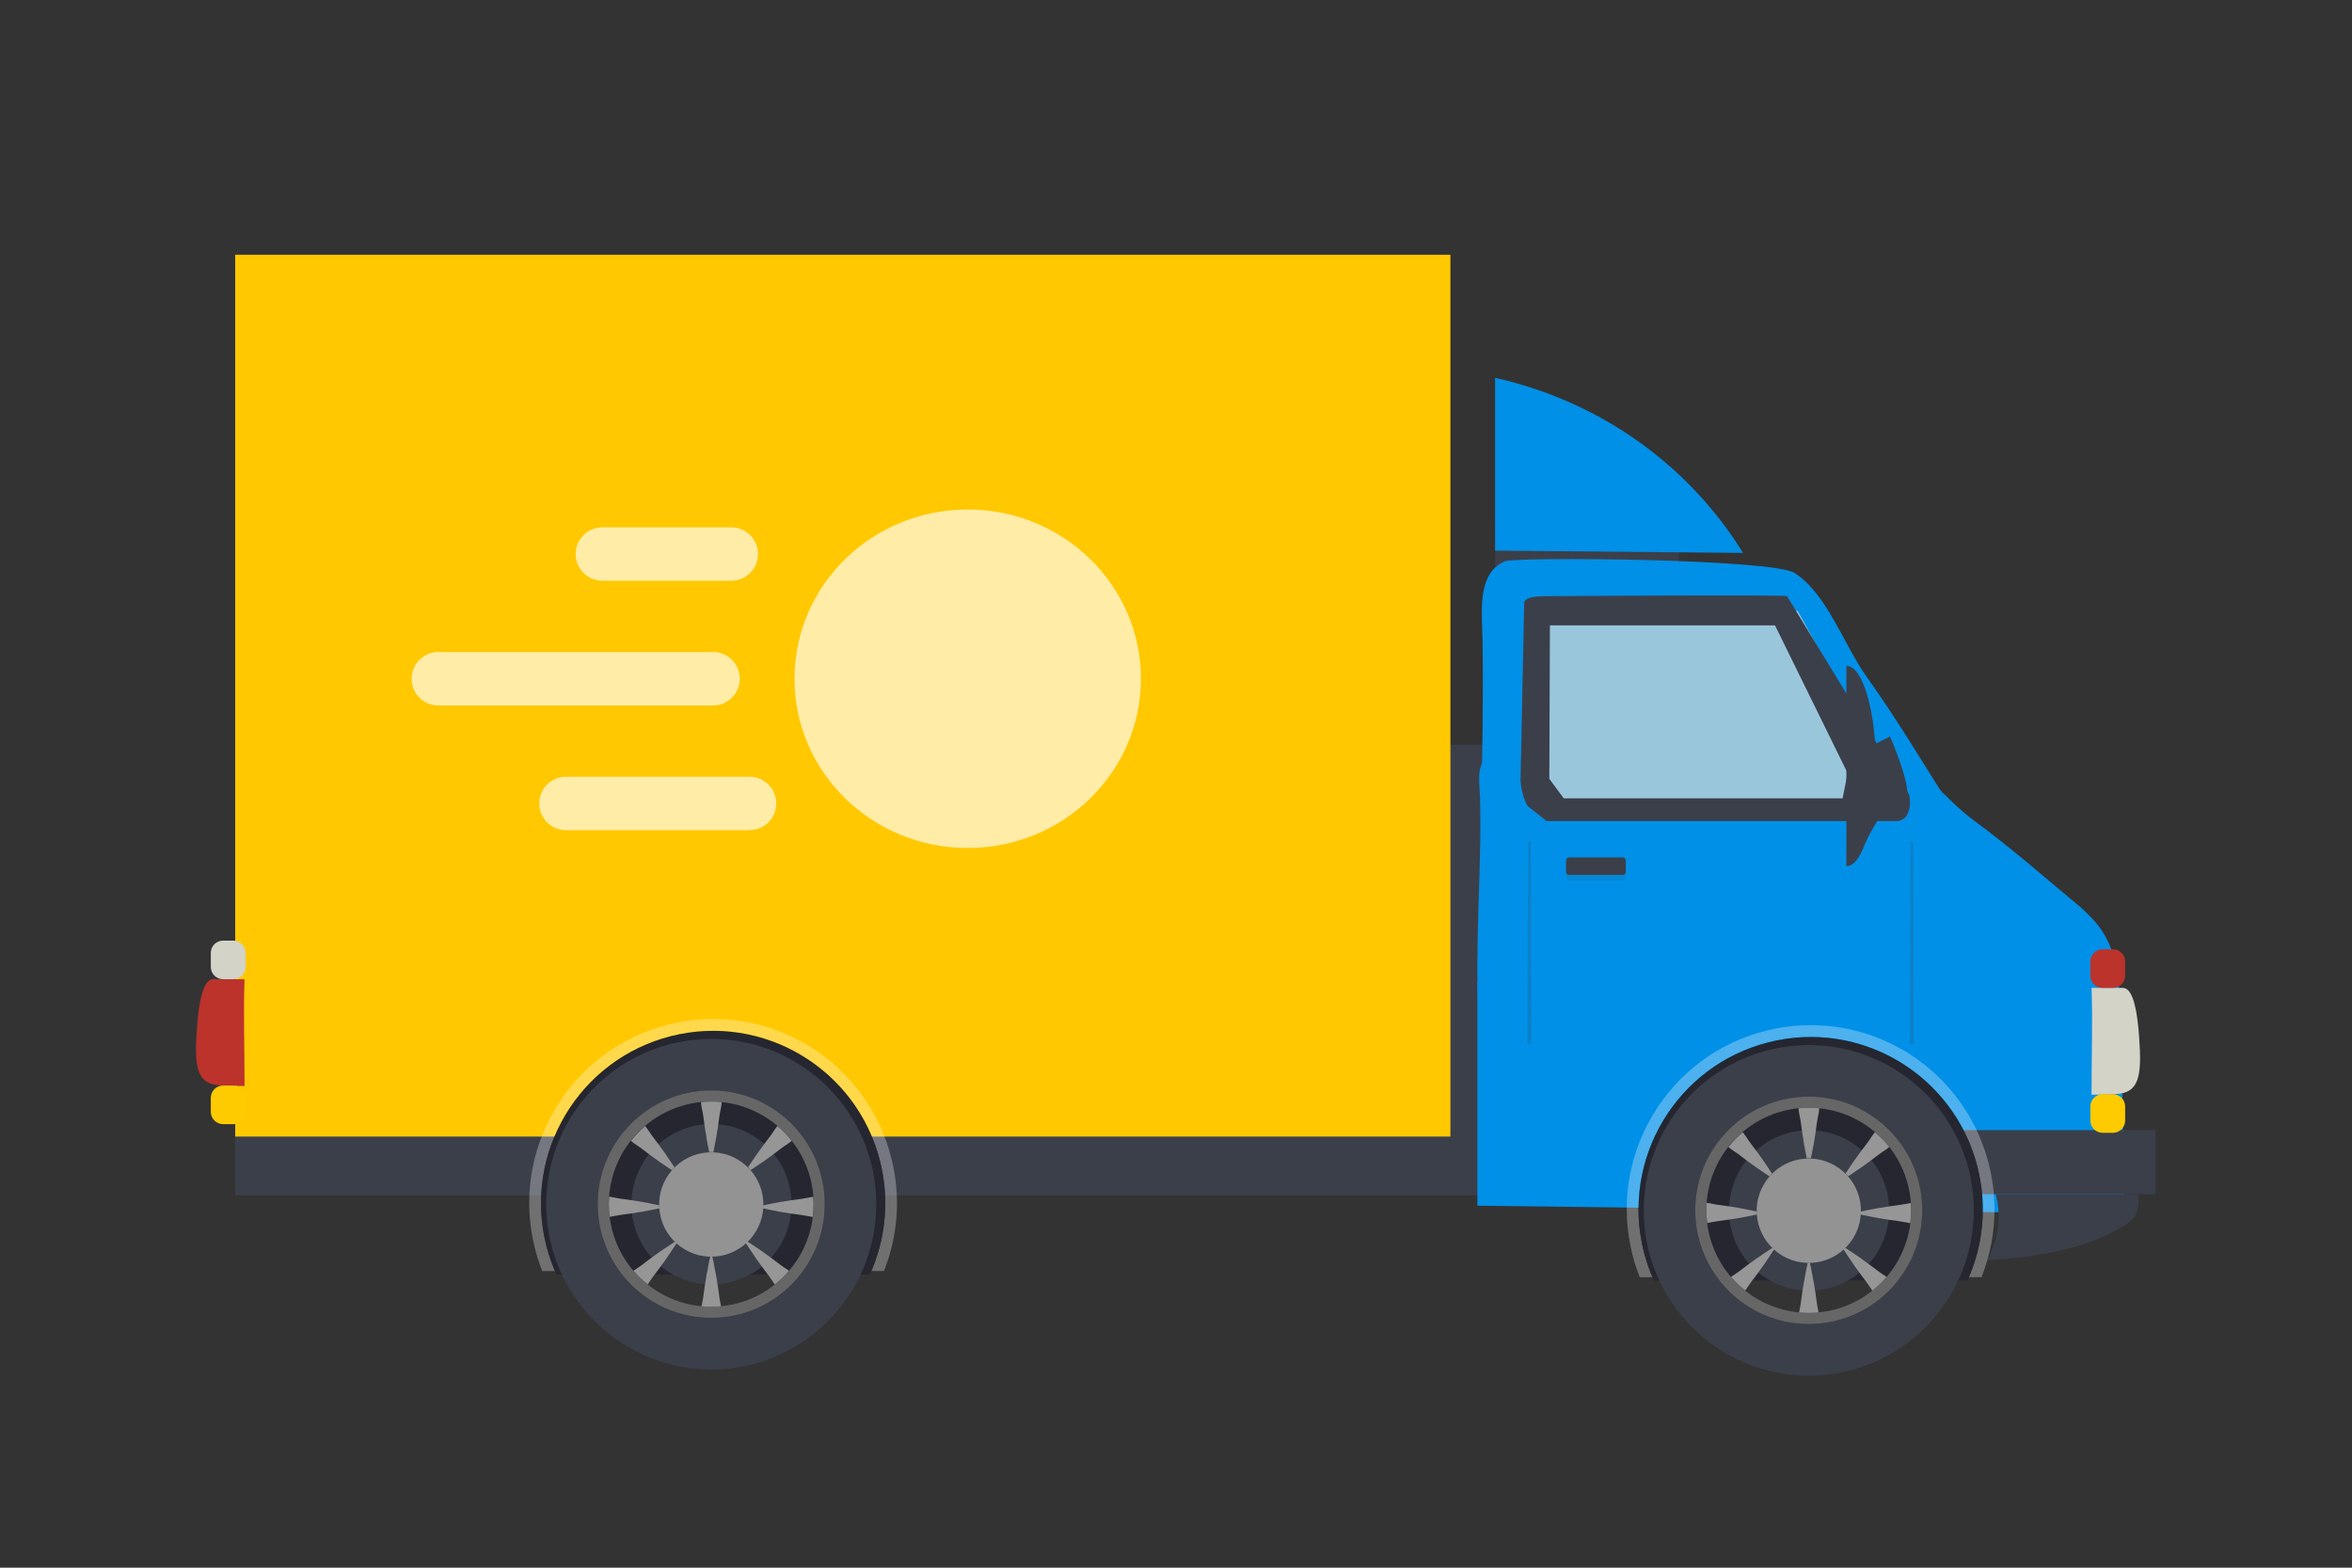 <svg width="120" height="80" viewBox="0 0 120 80" fill="none" xmlns="http://www.w3.org/2000/svg">
<rect x="0" y="0" width="120" height="80" fill="#333333" stroke="none"/>
<path d="M76.281 33.502H85.656V26.721H76.281V33.502Z" fill="#3B3F4A"/>
<path d="M12 61L80 61V38L12 38V61Z" fill="#3B3F4A"/>
<path d="M75.377 61.527L108.379 61.944L108.225 51.976L75.377 50.134V61.527Z" fill="#0090E7"/>
<path d="M106.174 46.313C104.37 44.819 102.622 43.273 100.692 41.858C99.195 40.759 98.227 39.156 96.198 38.453C94.854 37.989 77.548 37.917 76.887 38.071C75.13 38.481 75.487 39.705 75.512 40.712C75.612 44.456 75.221 48.17 75.446 51.917C75.462 52.184 76.724 56.15 78.766 56.143C90.998 56.102 79.333 55.946 91.562 55.886C98.942 55.848 97.823 56.357 105.203 56.357C106.396 56.347 108.313 54.085 108.204 52.03C108.104 50.125 108.169 48.236 106.569 46.696C106.437 46.57 106.312 46.432 106.168 46.313H106.174Z" fill="#0090E7"/>
<path d="M99.786 41.587C98.301 39.244 96.861 36.812 95.272 34.587C94.038 32.862 93.243 30.345 91.573 29.244C90.464 28.513 77.318 28.403 76.773 28.645C75.326 29.288 75.62 31.214 75.642 32.796C75.724 38.672 75.401 44.508 75.589 50.392C75.602 50.809 76.15 57.04 77.829 57.028C87.902 56.962 77.688 56.717 87.758 56.623C93.835 56.566 92.914 57.36 98.99 57.36C99.974 57.345 101.55 53.793 101.462 50.567C101.38 47.574 101.434 44.609 100.115 42.19C100.005 41.992 99.905 41.776 99.786 41.587Z" fill="#0090E7"/>
<path d="M93.448 57.671H109.974V60.941H93.392C92.856 60.941 92.424 60.505 92.424 59.971V58.697C92.424 58.133 92.884 57.671 93.448 57.671Z" fill="#3B3F4A"/>
<path d="M78.939 31.167H91.716L97.044 40.812V41.553L79.754 41.113L78.441 40.075L78.939 31.167Z" fill="#9AC6DC"/>
<path d="M97.133 40.197L91.175 30.423C91.059 30.339 78.947 30.423 78.947 30.423C78.104 30.423 77.9 30.524 77.766 30.703L77.584 39.61C77.54 40.075 77.744 40.872 77.957 41.145L78.912 41.901H96.735C97.546 41.901 97.443 40.818 97.443 40.818C97.443 40.571 97.327 40.338 97.133 40.2V40.197ZM79.047 39.739L79.078 31.914H90.561L94.267 39.453L94.01 40.74H79.783L79.044 39.739H79.047Z" fill="#3B3F4A"/>
<path d="M107.929 55.835C109.154 55.776 109.286 54.919 109.138 52.895C108.991 50.872 108.647 50.414 108.302 50.414H106.711C106.774 52.067 106.711 53.777 106.711 55.864C107.087 55.864 107.513 55.857 107.933 55.835H107.929Z" fill="#D3D3C7"/>
<path d="M107.8 48.443H107.277C106.931 48.443 106.65 48.724 106.65 49.071V49.786C106.65 50.133 106.931 50.414 107.277 50.414H107.8C108.146 50.414 108.426 50.133 108.426 49.786V49.071C108.426 48.724 108.146 48.443 107.8 48.443Z" fill="#BC332C"/>
<path d="M107.8 55.838H107.277C106.931 55.838 106.65 56.119 106.65 56.466V57.181C106.65 57.528 106.931 57.809 107.277 57.809H107.8C108.146 57.809 108.426 57.528 108.426 57.181V56.466C108.426 56.119 108.146 55.838 107.8 55.838Z" fill="#FECB00"/>
<path d="M101.393 64.298C104.002 64.154 106.595 63.699 108.456 62.494C109.161 62.039 109.136 61.503 109.073 60.941H101.825C102.119 62.074 101.972 63.213 101.396 64.298H101.393Z" fill="#3B3F4A"/>
<g opacity="0.2">
<path d="M77.932 53.31L78.12 53.244L78.101 42.943H77.963L77.932 53.31Z" fill="#3B3F4A"/>
</g>
<g opacity="0.2">
<path d="M97.443 53.31L97.634 53.244L97.612 42.943H97.475L97.443 53.31Z" fill="#3B3F4A"/>
</g>
<path opacity="0.1" d="M80.053 44.044H82.797C82.881 44.044 82.95 44.114 82.95 44.198V44.788C82.95 44.873 82.881 44.942 82.797 44.942H80.056C79.971 44.942 79.902 44.873 79.902 44.788V44.198C79.902 44.114 79.971 44.044 80.056 44.044H80.053Z" fill="#3B3F4A"/>
<path d="M80.054 43.753H82.795C82.879 43.753 82.948 43.822 82.948 43.907V44.497C82.948 44.581 82.879 44.65 82.795 44.65H80.054C79.969 44.65 79.9 44.581 79.9 44.497V43.907C79.9 43.822 79.969 43.753 80.054 43.753Z" fill="#3B3F4A"/>
<path d="M12 58L74 58V13L12 13L12 58Z" fill="#FFC800"/>
<g style="mix-blend-mode:overlay" opacity="0.3">
<path d="M44.451 64.864C45.184 63.151 45.388 61.196 44.896 59.248C43.891 55.26 40.317 52.602 36.389 52.602C35.678 52.602 34.954 52.69 34.234 52.872C29.532 54.061 26.682 58.843 27.869 63.553C27.985 64.008 28.135 64.444 28.314 64.864H27.665C27.515 64.481 27.387 64.093 27.29 63.7C26.676 61.269 27.045 58.74 28.329 56.584C29.614 54.428 31.659 52.904 34.087 52.289C34.842 52.097 35.615 52 36.389 52C40.686 52 44.423 54.918 45.476 59.097C45.964 61.036 45.833 63.016 45.1 64.861H44.451V64.864Z" fill="white"/>
</g>
<path d="M28.393 65.04C28.18 64.57 28.001 64.074 27.873 63.553C26.686 58.844 29.536 54.062 34.237 52.873C38.939 51.684 43.713 54.539 44.9 59.248C45.407 61.263 45.175 63.286 44.38 65.04H28.396H28.393Z" fill="#25262F"/>
<path d="M40.383 61.613C40.471 59.355 38.715 57.453 36.461 57.365C34.207 57.277 32.308 59.035 32.22 61.294C32.132 63.551 33.888 65.453 36.142 65.542C38.396 65.63 40.295 63.871 40.383 61.613Z" fill="#3B3F4A"/>
<path d="M36.289 53.017C31.637 53.017 27.869 56.794 27.869 61.451C27.869 66.107 31.64 69.885 36.289 69.885C40.937 69.885 44.708 66.107 44.708 61.451C44.708 56.794 40.937 53.017 36.289 53.017ZM36.289 67.255C33.091 67.255 30.497 64.657 30.497 61.454C30.497 58.25 33.091 55.652 36.289 55.652C39.487 55.652 42.08 58.25 42.08 61.454C42.08 64.657 39.487 67.255 36.289 67.255Z" fill="#3B3F4A"/>
<path d="M36.715 64.095C38.164 63.86 39.149 62.492 38.914 61.039C38.679 59.587 37.313 58.601 35.863 58.836C34.413 59.072 33.429 60.44 33.664 61.892C33.899 63.344 35.265 64.331 36.715 64.095Z" fill="#939393"/>
<path d="M36.288 55.646C33.09 55.646 30.496 58.244 30.496 61.447C30.496 64.651 33.09 67.249 36.288 67.249C39.486 67.249 42.079 64.651 42.079 61.447C42.079 58.244 39.486 55.646 36.288 55.646ZM36.288 66.681C33.403 66.681 31.063 64.337 31.063 61.447C31.063 58.558 33.403 56.214 36.288 56.214C39.173 56.214 41.512 58.558 41.512 61.447C41.512 64.337 39.173 66.681 36.288 66.681Z" fill="#666666"/>
<path d="M36.033 58.024C36.083 58.281 36.13 58.538 36.183 58.796C36.218 58.796 36.252 58.786 36.29 58.786C36.328 58.786 36.359 58.796 36.396 58.796C36.45 58.538 36.497 58.281 36.547 58.024C36.606 57.679 36.656 57.334 36.7 56.988C36.731 56.74 36.81 56.489 36.822 56.242C36.647 56.223 36.472 56.213 36.293 56.213C36.114 56.213 35.936 56.223 35.764 56.242C35.776 56.489 35.855 56.74 35.886 56.988C35.93 57.334 35.98 57.679 36.039 58.024H36.033Z" fill="#969696"/>
<path d="M36.545 65.15C36.476 64.805 36.423 64.46 36.341 64.115H36.238C36.156 64.46 36.103 64.805 36.034 65.15C35.975 65.495 35.925 65.84 35.881 66.186C35.862 66.343 35.821 66.502 35.793 66.659C35.956 66.675 36.122 66.684 36.291 66.684C36.46 66.684 36.623 66.675 36.789 66.659C36.761 66.502 36.72 66.343 36.701 66.186C36.657 65.84 36.607 65.495 36.548 65.15H36.545Z" fill="#969696"/>
<path d="M32.732 61.842C33.039 61.78 33.343 61.729 33.65 61.66C33.647 61.61 33.634 61.56 33.634 61.507C33.333 61.441 33.033 61.391 32.732 61.328C32.387 61.268 32.043 61.218 31.698 61.174C31.492 61.149 31.288 61.093 31.081 61.067C31.072 61.193 31.062 61.318 31.062 61.447C31.062 61.667 31.081 61.883 31.106 62.096C31.304 62.068 31.501 62.018 31.698 61.993C32.043 61.949 32.387 61.899 32.732 61.839V61.842Z" fill="#969696"/>
<path d="M39.842 61.331C39.541 61.391 39.24 61.444 38.94 61.51C38.94 61.564 38.927 61.614 38.924 61.664C39.231 61.733 39.535 61.783 39.842 61.846C40.186 61.906 40.531 61.956 40.875 62C41.073 62.025 41.27 62.075 41.464 62.103C41.489 61.89 41.508 61.673 41.508 61.454C41.508 61.325 41.499 61.2 41.489 61.074C41.282 61.102 41.079 61.156 40.872 61.181C40.528 61.225 40.183 61.275 39.839 61.335L39.842 61.331Z" fill="#969696"/>
<path d="M33.955 64.287C34.146 64.001 34.344 63.725 34.526 63.434C34.497 63.408 34.463 63.386 34.438 63.361C34.15 63.543 33.877 63.738 33.595 63.926C33.31 64.127 33.031 64.334 32.756 64.547C32.618 64.654 32.464 64.745 32.32 64.845C32.54 65.103 32.781 65.335 33.047 65.545C33.144 65.407 33.232 65.26 33.335 65.125C33.548 64.852 33.755 64.569 33.955 64.284V64.287Z" fill="#969696"/>
<path d="M38.622 58.887C38.472 59.113 38.315 59.336 38.168 59.565C38.215 59.612 38.249 59.665 38.293 59.715C38.525 59.562 38.754 59.405 38.986 59.248C39.27 59.047 39.549 58.84 39.825 58.627C40.007 58.486 40.217 58.366 40.395 58.219C40.179 57.943 39.935 57.688 39.665 57.459C39.512 57.642 39.393 57.858 39.245 58.046C39.032 58.319 38.826 58.602 38.625 58.887H38.622Z" fill="#969696"/>
<path d="M38.981 63.923C38.699 63.734 38.427 63.537 38.139 63.358C38.11 63.386 38.079 63.405 38.051 63.433C38.233 63.728 38.433 64.001 38.621 64.287C38.821 64.572 39.028 64.851 39.241 65.127C39.344 65.259 39.432 65.41 39.529 65.548C39.792 65.338 40.037 65.102 40.256 64.848C40.112 64.748 39.958 64.657 39.821 64.55C39.548 64.337 39.266 64.13 38.981 63.929V63.923Z" fill="#969696"/>
<path d="M33.594 59.251C33.826 59.405 34.051 59.565 34.286 59.718C34.33 59.668 34.364 59.615 34.411 59.568C34.261 59.339 34.108 59.116 33.957 58.89C33.757 58.605 33.55 58.325 33.337 58.049C33.19 57.861 33.071 57.644 32.917 57.462C32.648 57.691 32.407 57.946 32.188 58.222C32.366 58.369 32.573 58.485 32.758 58.63C33.03 58.843 33.312 59.05 33.597 59.251H33.594Z" fill="#969696"/>
<path d="M36.286 53.591C31.954 53.591 28.439 57.108 28.439 61.451C28.439 65.793 31.951 69.31 36.286 69.31C40.621 69.31 44.132 65.793 44.132 61.451C44.132 57.108 40.621 53.591 36.286 53.591ZM36.286 67.811C32.778 67.811 29.937 64.962 29.937 61.451C29.937 57.94 32.781 55.091 36.286 55.091C39.791 55.091 42.635 57.94 42.635 61.451C42.635 64.962 39.791 67.811 36.286 67.811Z" fill="#3B3F4A"/>
<g style="mix-blend-mode:overlay" opacity="0.3">
<path d="M100.448 65.179C101.18 63.466 101.384 61.511 100.892 59.563C99.887 55.575 96.313 52.917 92.385 52.917C91.674 52.917 90.95 53.005 90.23 53.187C85.528 54.376 82.678 59.158 83.865 63.868C83.981 64.323 84.131 64.759 84.31 65.179H83.662C83.511 64.796 83.383 64.407 83.286 64.015C82.672 61.584 83.041 59.055 84.326 56.899C85.61 54.743 87.655 53.219 90.083 52.604C90.838 52.412 91.611 52.315 92.385 52.315C96.683 52.315 100.419 55.233 101.472 59.412C101.96 61.351 101.829 63.331 101.096 65.176H100.448V65.179Z" fill="white"/>
</g>
<path d="M84.389 65.355C84.176 64.885 83.997 64.389 83.869 63.868C82.682 59.158 85.532 54.377 90.234 53.188C94.935 51.998 99.709 54.854 100.896 59.563C101.403 61.578 101.172 63.601 100.376 65.355H84.392H84.389Z" fill="#25262F"/>
<path d="M96.383 61.93C96.471 59.672 94.715 57.77 92.461 57.681C90.207 57.593 88.308 59.352 88.22 61.61C88.132 63.868 89.888 65.77 92.142 65.858C94.396 65.947 96.295 64.188 96.383 61.93Z" fill="#3B3F4A"/>
<path d="M92.285 53.331C87.633 53.331 83.865 57.109 83.865 61.766C83.865 66.422 87.636 70.2 92.285 70.2C96.933 70.2 100.704 66.422 100.704 61.766C100.704 57.109 96.933 53.331 92.285 53.331ZM92.285 67.57C89.087 67.57 86.493 64.972 86.493 61.769C86.493 58.565 89.087 55.967 92.285 55.967C95.483 55.967 98.076 58.565 98.076 61.769C98.076 64.972 95.483 67.57 92.285 67.57Z" fill="#3B3F4A"/>
<path d="M92.713 64.413C94.162 64.178 95.147 62.81 94.912 61.357C94.677 59.905 93.311 58.919 91.861 59.154C90.412 59.39 89.427 60.758 89.662 62.21C89.897 63.662 91.263 64.649 92.713 64.413Z" fill="#939393"/>
<path d="M92.284 55.961C89.086 55.961 86.492 58.559 86.492 61.762C86.492 64.966 89.086 67.564 92.284 67.564C95.482 67.564 98.075 64.966 98.075 61.762C98.075 58.559 95.482 55.961 92.284 55.961ZM92.284 66.996C89.399 66.996 87.059 64.652 87.059 61.762C87.059 58.873 89.399 56.529 92.284 56.529C95.169 56.529 97.508 58.873 97.508 61.762C97.508 64.652 95.169 66.996 92.284 66.996Z" fill="#666666"/>
<path d="M92.031 58.339C92.081 58.596 92.128 58.853 92.181 59.111C92.216 59.111 92.25 59.101 92.288 59.101C92.326 59.101 92.357 59.111 92.394 59.111C92.448 58.853 92.495 58.596 92.545 58.339C92.604 57.994 92.654 57.648 92.698 57.303C92.73 57.055 92.808 56.804 92.82 56.557C92.645 56.538 92.47 56.528 92.291 56.528C92.113 56.528 91.934 56.538 91.762 56.557C91.774 56.804 91.853 57.055 91.884 57.303C91.928 57.648 91.978 57.994 92.037 58.339H92.031Z" fill="#969696"/>
<path d="M92.541 65.465C92.472 65.12 92.419 64.774 92.337 64.429H92.234C92.152 64.774 92.099 65.12 92.03 65.465C91.971 65.81 91.921 66.155 91.877 66.5C91.858 66.657 91.817 66.817 91.789 66.974C91.952 66.99 92.118 66.999 92.287 66.999C92.456 66.999 92.619 66.99 92.785 66.974C92.757 66.817 92.716 66.657 92.697 66.5C92.654 66.155 92.603 65.81 92.544 65.465H92.541Z" fill="#969696"/>
<path d="M88.728 62.157C89.035 62.095 89.339 62.044 89.646 61.975C89.643 61.925 89.63 61.875 89.63 61.822C89.329 61.756 89.029 61.706 88.728 61.643C88.383 61.583 88.039 61.533 87.694 61.489C87.488 61.464 87.284 61.407 87.077 61.382C87.068 61.508 87.059 61.633 87.059 61.762C87.059 61.982 87.077 62.198 87.102 62.411C87.3 62.383 87.497 62.333 87.694 62.308C88.039 62.264 88.383 62.214 88.728 62.154V62.157Z" fill="#969696"/>
<path d="M95.84 61.646C95.539 61.706 95.238 61.759 94.938 61.825C94.938 61.879 94.925 61.929 94.922 61.979C95.229 62.048 95.533 62.098 95.84 62.161C96.184 62.221 96.529 62.271 96.873 62.315C97.071 62.34 97.268 62.39 97.462 62.418C97.487 62.205 97.506 61.989 97.506 61.769C97.506 61.64 97.497 61.515 97.487 61.389C97.281 61.417 97.077 61.471 96.87 61.496C96.526 61.54 96.181 61.59 95.837 61.65L95.84 61.646Z" fill="#969696"/>
<path d="M89.951 64.602C90.143 64.316 90.34 64.04 90.522 63.748C90.493 63.723 90.459 63.701 90.434 63.676C90.146 63.858 89.873 64.053 89.591 64.241C89.306 64.442 89.027 64.649 88.752 64.862C88.614 64.969 88.46 65.06 88.316 65.16C88.536 65.418 88.777 65.65 89.043 65.86C89.14 65.722 89.228 65.575 89.331 65.44C89.544 65.167 89.751 64.884 89.951 64.599V64.602Z" fill="#969696"/>
<path d="M94.618 59.202C94.468 59.428 94.311 59.65 94.164 59.879C94.211 59.926 94.246 59.98 94.289 60.03C94.521 59.876 94.75 59.719 94.982 59.562C95.267 59.362 95.545 59.154 95.821 58.941C96.003 58.8 96.213 58.681 96.391 58.533C96.175 58.257 95.931 58.003 95.661 57.774C95.508 57.956 95.389 58.172 95.242 58.361C95.029 58.634 94.822 58.916 94.621 59.202H94.618Z" fill="#969696"/>
<path d="M94.981 64.238C94.699 64.049 94.427 63.852 94.138 63.673C94.11 63.701 94.079 63.72 94.051 63.748C94.233 64.043 94.433 64.316 94.621 64.602C94.821 64.887 95.028 65.166 95.241 65.442C95.344 65.574 95.432 65.725 95.529 65.863C95.792 65.653 96.037 65.417 96.256 65.163C96.112 65.063 95.958 64.972 95.82 64.865C95.548 64.652 95.266 64.445 94.981 64.244V64.238Z" fill="#969696"/>
<path d="M89.59 59.566C89.822 59.719 90.047 59.88 90.282 60.033C90.326 59.983 90.361 59.93 90.407 59.883C90.257 59.654 90.104 59.431 89.953 59.205C89.753 58.919 89.546 58.64 89.333 58.364C89.186 58.176 89.067 57.959 88.913 57.777C88.644 58.006 88.403 58.261 88.184 58.537C88.362 58.684 88.569 58.8 88.754 58.944C89.026 59.158 89.308 59.365 89.593 59.566H89.59Z" fill="#969696"/>
<path d="M92.284 53.906C87.952 53.906 84.438 57.423 84.438 61.766C84.438 66.108 87.949 69.625 92.284 69.625C96.619 69.625 100.13 66.108 100.13 61.766C100.13 57.423 96.619 53.906 92.284 53.906ZM92.284 68.126C88.776 68.126 85.935 65.277 85.935 61.766C85.935 58.255 88.779 55.406 92.284 55.406C95.789 55.406 98.633 58.255 98.633 61.766C98.633 65.277 95.789 68.126 92.284 68.126Z" fill="#3B3F4A"/>
<path d="M88.936 28.218C88.04 26.772 86.292 24.368 83.285 22.313C80.551 20.446 77.919 19.649 76.281 19.282V28.099C80.501 28.137 84.716 28.177 88.936 28.215V28.218Z" fill="#0090E7"/>
<path d="M11.256 55.392C10.031 55.332 9.9 54.476 10.05 52.452C10.197 50.428 10.542 49.97 10.886 49.97H12.477C12.415 51.624 12.477 53.334 12.477 55.42C12.102 55.42 11.676 55.414 11.256 55.392Z" fill="#BC332C"/>
<path d="M11.382 49.97H11.905C12.251 49.97 12.531 49.689 12.531 49.343V48.627C12.531 48.281 12.251 48 11.905 48H11.382C11.036 48 10.755 48.281 10.755 48.627V49.343C10.755 49.689 11.036 49.97 11.382 49.97Z" fill="#D3D3C7"/>
<path d="M11.382 57.366H11.905C12.251 57.366 12.531 57.085 12.531 56.738V56.023C12.531 55.676 12.251 55.395 11.905 55.395H11.382C11.036 55.395 10.755 55.676 10.755 56.023V56.738C10.755 57.085 11.036 57.366 11.382 57.366Z" fill="#FECB00"/>
<path d="M94.812 41.886C95.025 42.168 95.163 43.028 95.163 43.028C95.163 43.028 96.203 40.712 97.049 40.825C97.895 40.935 96.429 37.581 96.429 37.581L95.163 38.227L94.812 41.889V41.886Z" fill="#3B3F4A"/>
<path d="M94.203 33.978C95.036 33.978 95.71 36.269 95.71 39.092C95.71 41.916 95.036 44.204 94.203 44.2V33.978Z" fill="#3B3F4A"/>
<path fill-rule="evenodd" clip-rule="evenodd" d="M49.372 43.273C54.253 43.273 58.21 39.406 58.21 34.636C58.21 29.867 54.253 26 49.372 26C44.492 26 40.535 29.867 40.535 34.636C40.535 39.406 44.492 43.273 49.372 43.273ZM30.735 26.909C29.982 26.909 29.371 27.52 29.371 28.273C29.371 29.026 29.982 29.637 30.735 29.637H37.31C38.063 29.637 38.673 29.026 38.673 28.273C38.673 27.52 38.063 26.909 37.31 26.909H30.735ZM21 34.637C21 33.883 21.61 33.273 22.364 33.273H36.381C37.134 33.273 37.744 33.883 37.744 34.637C37.744 35.39 37.134 36 36.381 36H22.364C21.61 36 21 35.39 21 34.637ZM28.875 39.637C28.122 39.637 27.512 40.247 27.512 41C27.512 41.754 28.122 42.364 28.875 42.364H38.241C38.994 42.364 39.605 41.754 39.605 41C39.605 40.247 38.994 39.637 38.241 39.637H28.875Z" fill="#FFECA6"/>
</svg>
